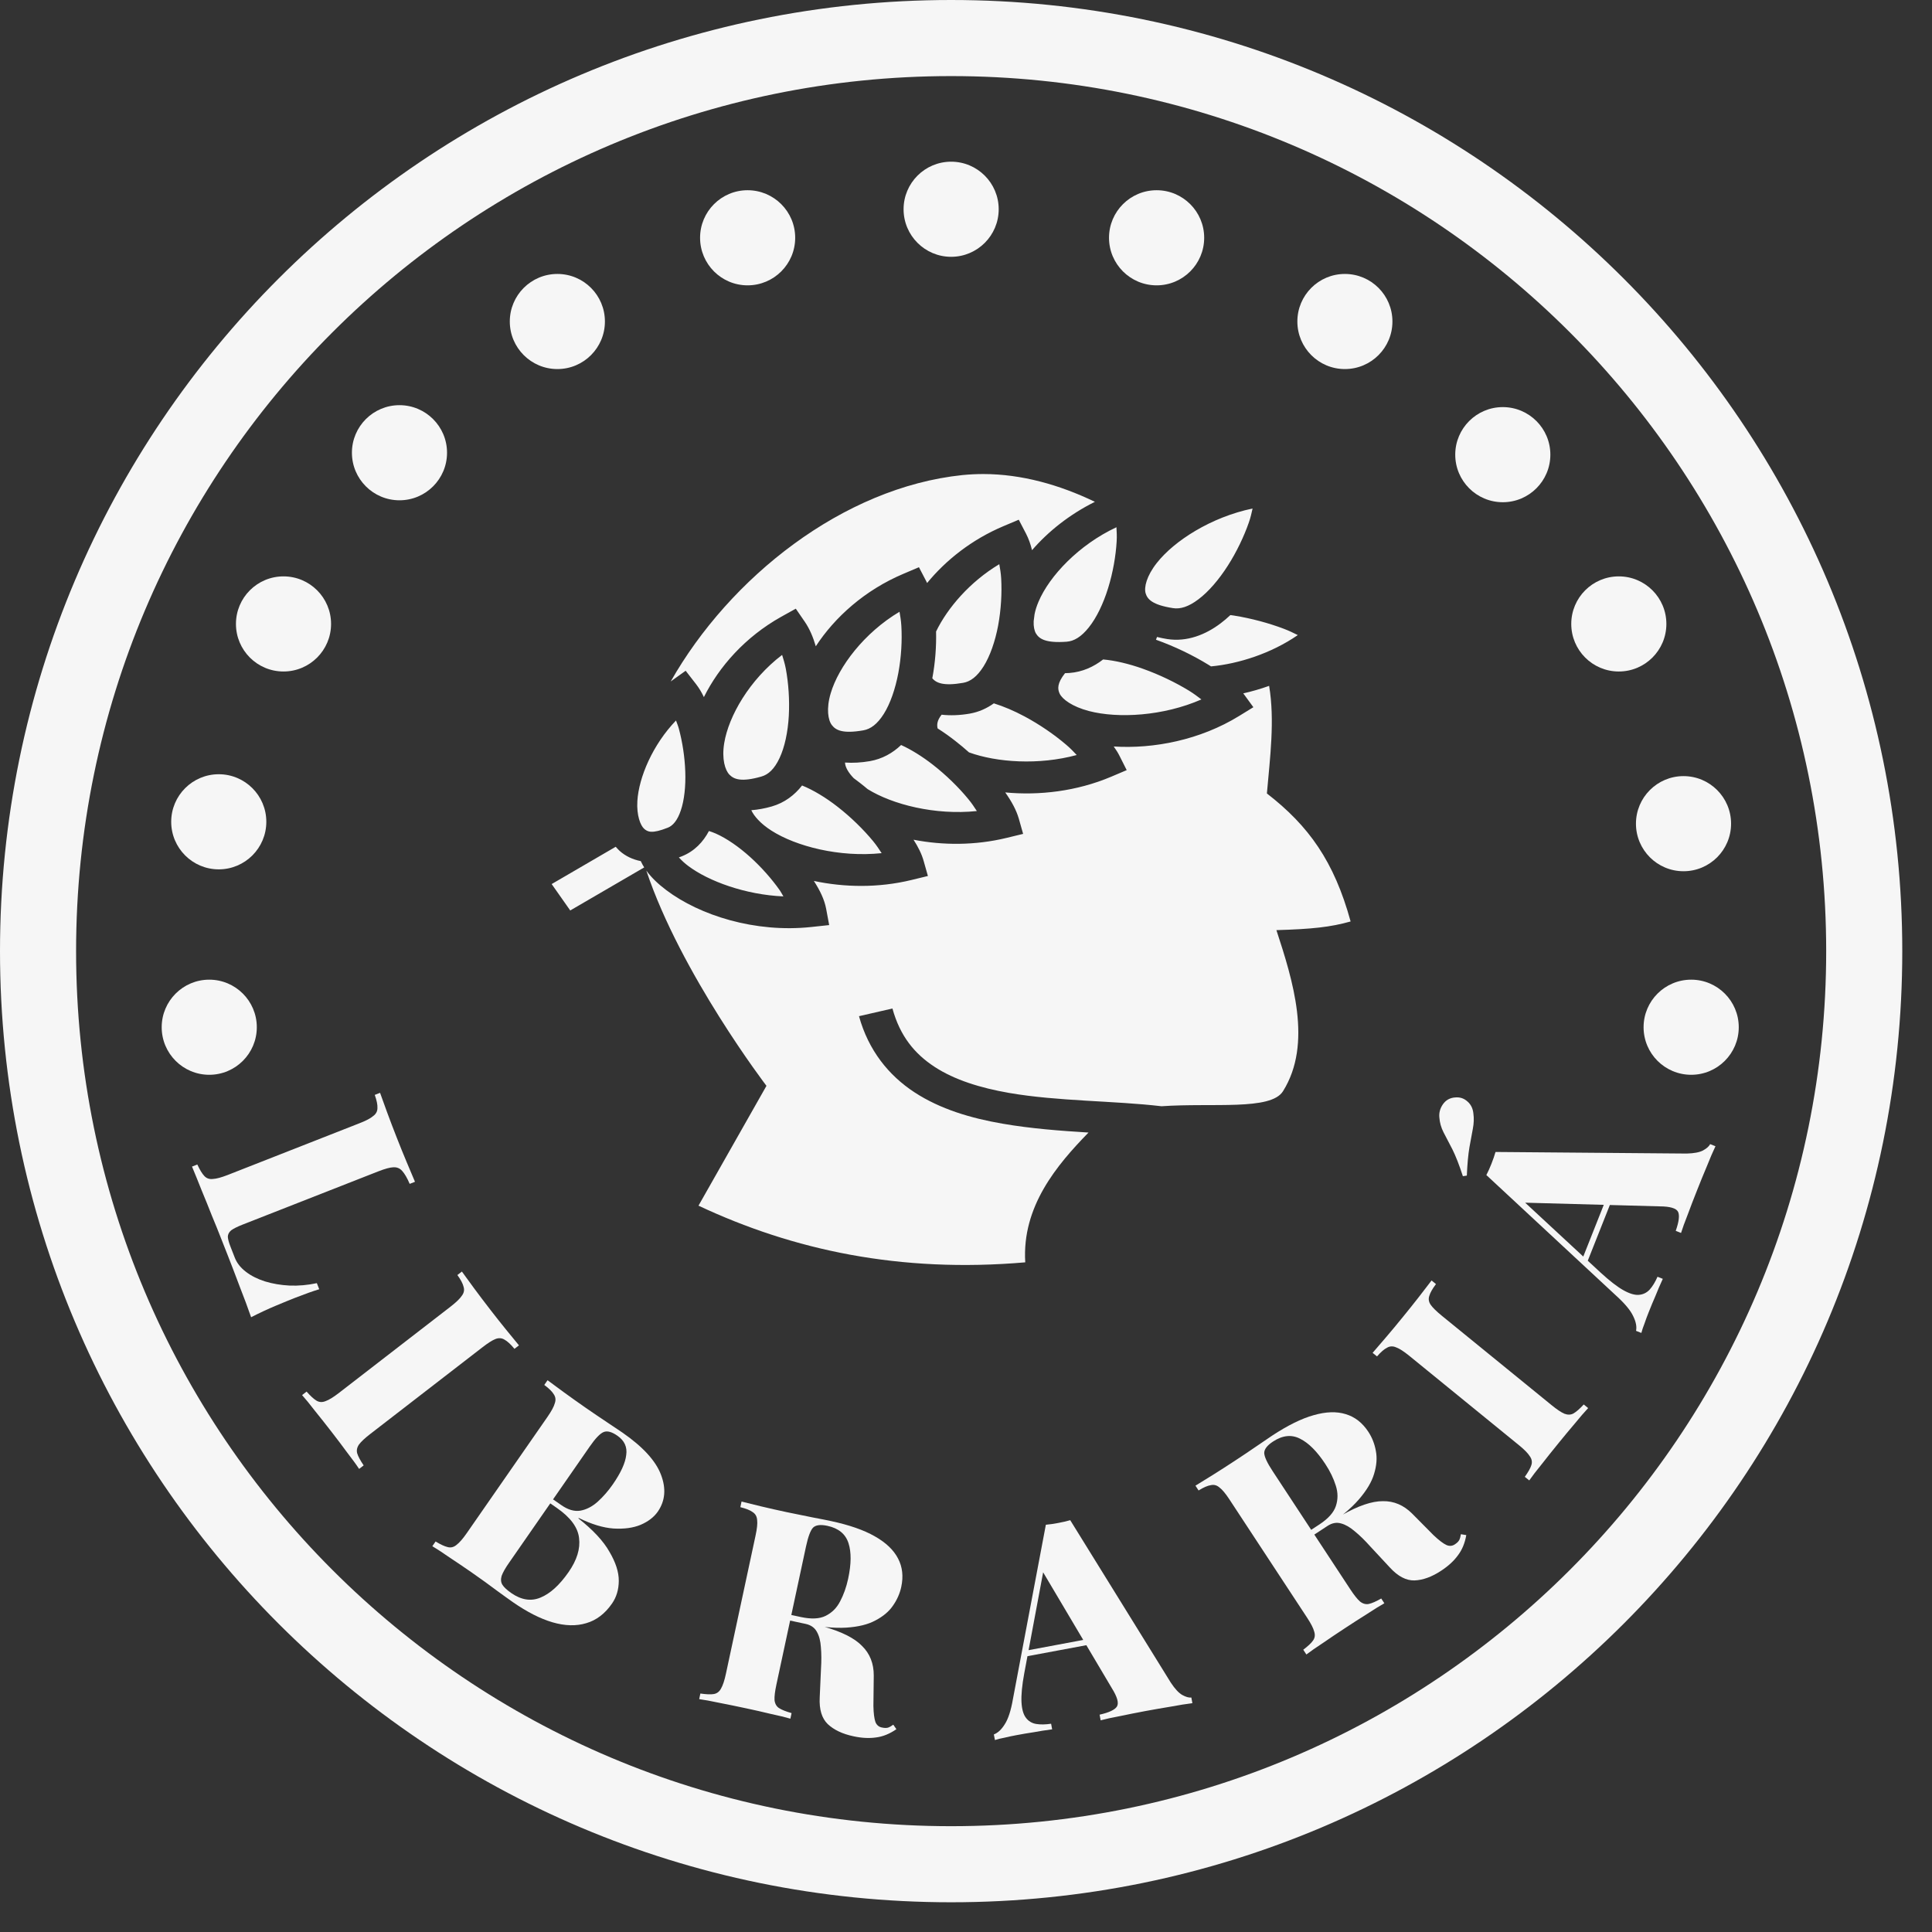 <svg width="39" height="39" viewBox="0 0 39 39" fill="none" xmlns="http://www.w3.org/2000/svg">
<rect x="0" y="0" width="39" height="39" fill="#333333" stroke="none"/>
<path fill-rule="evenodd" clip-rule="evenodd" d="M19.2 38.4C29.804 38.4 38.4 29.804 38.4 19.2C38.4 8.596 29.804 0 19.2 0C8.596 0 0 8.596 0 19.2C0 29.804 8.596 38.4 19.2 38.4ZM19.2 36.864C28.956 36.864 36.864 28.956 36.864 19.2C36.864 9.444 28.956 1.536 19.2 1.536C9.444 1.536 1.536 9.444 1.536 19.2C1.536 28.956 9.444 36.864 19.2 36.864Z" fill="#F6F6F6"/>
<path d="M8.377 23.856L8.27 23.898C8.219 23.778 8.168 23.691 8.118 23.636C8.072 23.584 8.013 23.559 7.94 23.563C7.871 23.566 7.771 23.593 7.638 23.645L4.893 24.722C4.789 24.763 4.714 24.801 4.666 24.836C4.622 24.874 4.6 24.917 4.599 24.967C4.602 25.016 4.62 25.083 4.654 25.169L4.74 25.389C4.782 25.496 4.856 25.59 4.963 25.672C5.069 25.754 5.198 25.819 5.349 25.867C5.503 25.914 5.669 25.942 5.846 25.951C6.026 25.958 6.209 25.942 6.396 25.902L6.444 26.025C6.315 26.064 6.152 26.122 5.955 26.199C5.866 26.234 5.738 26.286 5.571 26.356C5.408 26.424 5.241 26.502 5.069 26.59C5.005 26.405 4.928 26.198 4.838 25.969C4.752 25.739 4.673 25.534 4.603 25.355C4.567 25.262 4.521 25.145 4.464 25.002C4.408 24.859 4.346 24.704 4.276 24.537C4.21 24.369 4.142 24.2 4.071 24.03C4.003 23.858 3.938 23.698 3.876 23.549L3.983 23.507C4.034 23.615 4.08 23.692 4.123 23.737C4.167 23.786 4.224 23.807 4.296 23.799C4.369 23.796 4.469 23.768 4.598 23.718L7.257 22.674C7.39 22.622 7.482 22.574 7.534 22.528C7.592 22.485 7.62 22.431 7.619 22.365C7.623 22.302 7.605 22.214 7.565 22.102L7.672 22.06C7.707 22.158 7.753 22.288 7.813 22.45C7.873 22.612 7.938 22.785 8.01 22.967C8.076 23.135 8.142 23.299 8.209 23.458C8.275 23.617 8.331 23.75 8.377 23.856Z" fill="#F6F6F6"/>
<path d="M10.476 27.158L10.385 27.228C10.309 27.136 10.242 27.074 10.183 27.042C10.127 27.008 10.066 27.004 9.999 27.031C9.936 27.056 9.848 27.112 9.736 27.199L7.475 28.946C7.366 29.03 7.29 29.101 7.247 29.159C7.206 29.219 7.194 29.279 7.211 29.339C7.231 29.402 7.274 29.483 7.341 29.581L7.249 29.652C7.19 29.562 7.108 29.451 7.005 29.317C6.907 29.184 6.806 29.05 6.703 28.917C6.583 28.762 6.469 28.617 6.36 28.483C6.255 28.346 6.167 28.239 6.098 28.162L6.189 28.091C6.268 28.181 6.334 28.241 6.387 28.273C6.443 28.307 6.504 28.311 6.571 28.284C6.639 28.26 6.728 28.206 6.838 28.121L9.098 26.374C9.21 26.287 9.285 26.214 9.323 26.156C9.366 26.099 9.378 26.039 9.358 25.976C9.344 25.914 9.303 25.835 9.233 25.738L9.324 25.668C9.384 25.752 9.466 25.864 9.568 26.003C9.671 26.142 9.782 26.289 9.902 26.444C10.005 26.578 10.109 26.708 10.213 26.837C10.32 26.968 10.407 27.075 10.476 27.158Z" fill="#F6F6F6"/>
<path d="M11.053 27.862C11.136 27.924 11.247 28.006 11.387 28.108C11.527 28.21 11.668 28.31 11.81 28.409C11.964 28.516 12.114 28.617 12.258 28.713C12.405 28.81 12.508 28.88 12.568 28.921C12.978 29.206 13.236 29.488 13.342 29.767C13.45 30.048 13.429 30.297 13.278 30.515C13.201 30.625 13.086 30.714 12.933 30.78C12.781 30.843 12.598 30.868 12.383 30.855C12.174 30.84 11.94 30.769 11.683 30.642L11.676 30.651C11.972 30.884 12.181 31.109 12.302 31.324C12.429 31.539 12.492 31.734 12.491 31.911C12.49 32.088 12.444 32.241 12.354 32.37C12.212 32.575 12.039 32.707 11.834 32.766C11.633 32.827 11.405 32.822 11.152 32.748C10.904 32.675 10.638 32.539 10.354 32.342C10.279 32.289 10.169 32.211 10.027 32.107C9.886 32 9.715 31.877 9.513 31.736C9.365 31.634 9.218 31.534 9.074 31.439C8.932 31.34 8.816 31.265 8.727 31.212L8.793 31.117C8.895 31.179 8.976 31.216 9.037 31.23C9.1 31.247 9.16 31.232 9.215 31.186C9.273 31.142 9.342 31.064 9.421 30.95L11.05 28.604C11.131 28.487 11.181 28.395 11.199 28.328C11.223 28.261 11.216 28.2 11.179 28.146C11.147 28.091 11.083 28.028 10.987 27.957L11.053 27.862ZM12.463 28.982C12.35 28.903 12.257 28.878 12.185 28.908C12.113 28.937 12.02 29.034 11.906 29.198L10.277 31.545C10.2 31.655 10.15 31.744 10.126 31.812C10.106 31.882 10.111 31.942 10.142 31.991C10.173 32.041 10.233 32.096 10.321 32.158C10.523 32.298 10.719 32.329 10.909 32.25C11.104 32.171 11.294 31.999 11.478 31.734C11.647 31.491 11.717 31.262 11.689 31.046C11.665 30.832 11.515 30.63 11.241 30.44L10.867 30.18C10.867 30.18 10.876 30.168 10.893 30.142C10.913 30.114 10.923 30.1 10.923 30.1L11.33 30.382C11.465 30.477 11.593 30.514 11.714 30.495C11.837 30.473 11.953 30.413 12.063 30.316C12.174 30.216 12.277 30.098 12.371 29.963C12.533 29.729 12.623 29.532 12.641 29.372C12.665 29.21 12.605 29.08 12.463 28.982Z" fill="#F6F6F6"/>
<path d="M14.969 30.311C15.07 30.337 15.204 30.369 15.372 30.41C15.54 30.45 15.709 30.488 15.878 30.524C16.062 30.563 16.239 30.599 16.408 30.632C16.582 30.665 16.704 30.689 16.776 30.705C17.144 30.784 17.438 30.886 17.658 31.012C17.883 31.139 18.039 31.288 18.128 31.46C18.217 31.629 18.239 31.82 18.193 32.034C18.164 32.169 18.107 32.297 18.023 32.416C17.943 32.532 17.825 32.631 17.671 32.711C17.52 32.793 17.323 32.841 17.08 32.856C16.841 32.871 16.549 32.842 16.203 32.768L15.663 32.652L15.687 32.539L16.171 32.643C16.378 32.687 16.543 32.679 16.665 32.619C16.793 32.556 16.89 32.459 16.957 32.329C17.029 32.195 17.084 32.041 17.121 31.869C17.185 31.572 17.187 31.333 17.128 31.151C17.069 30.966 16.927 30.849 16.702 30.801C16.563 30.771 16.466 30.784 16.411 30.839C16.36 30.895 16.313 31.02 16.271 31.215L15.672 34.009C15.643 34.144 15.631 34.247 15.635 34.319C15.643 34.391 15.673 34.445 15.724 34.479C15.779 34.515 15.864 34.549 15.979 34.581L15.955 34.694C15.852 34.664 15.717 34.631 15.552 34.596C15.391 34.557 15.229 34.52 15.063 34.485C14.872 34.444 14.691 34.407 14.521 34.374C14.352 34.338 14.216 34.313 14.114 34.299L14.138 34.186C14.256 34.203 14.345 34.207 14.406 34.197C14.471 34.187 14.52 34.15 14.554 34.087C14.591 34.024 14.624 33.925 14.653 33.79L15.252 30.997C15.282 30.858 15.293 30.754 15.284 30.685C15.279 30.613 15.25 30.56 15.194 30.524C15.144 30.486 15.06 30.453 14.945 30.424L14.969 30.311ZM15.661 32.551C15.806 32.586 15.938 32.622 16.056 32.659C16.174 32.696 16.278 32.731 16.37 32.762C16.466 32.791 16.549 32.814 16.619 32.833C16.986 32.936 17.247 33.066 17.401 33.225C17.56 33.381 17.639 33.58 17.638 33.824L17.631 34.435C17.634 34.585 17.648 34.694 17.672 34.762C17.698 34.826 17.745 34.864 17.813 34.874C17.855 34.883 17.892 34.883 17.925 34.875C17.959 34.863 17.995 34.843 18.032 34.815L18.095 34.906C17.961 34.999 17.826 35.054 17.689 35.072C17.55 35.093 17.397 35.086 17.228 35.049C17.006 35.002 16.834 34.92 16.709 34.803C16.589 34.686 16.535 34.508 16.547 34.267L16.573 33.683C16.583 33.525 16.582 33.381 16.571 33.253C16.563 33.126 16.536 33.022 16.49 32.941C16.445 32.857 16.369 32.803 16.26 32.78L15.652 32.649L15.661 32.551Z" fill="#F6F6F6"/>
<path d="M21.604 30.687L23.636 33.969C23.717 34.091 23.793 34.173 23.863 34.214C23.937 34.255 23.999 34.273 24.049 34.267L24.07 34.381C23.948 34.396 23.802 34.419 23.632 34.451C23.465 34.478 23.295 34.508 23.121 34.54C22.94 34.574 22.768 34.608 22.607 34.642C22.445 34.672 22.315 34.701 22.218 34.727L22.197 34.613C22.388 34.57 22.505 34.515 22.547 34.448C22.589 34.378 22.554 34.254 22.442 34.075L21.022 31.68L21.104 31.489L20.676 33.778C20.631 34.021 20.613 34.214 20.62 34.357C20.627 34.5 20.657 34.606 20.709 34.675C20.76 34.743 20.829 34.785 20.914 34.8C21.002 34.815 21.104 34.813 21.218 34.796L21.239 34.909C21.105 34.926 20.982 34.946 20.869 34.967C20.758 34.983 20.639 35.004 20.511 35.028C20.435 35.042 20.358 35.058 20.28 35.077C20.204 35.091 20.139 35.107 20.084 35.125L20.062 35.012C20.143 34.981 20.216 34.913 20.282 34.807C20.352 34.7 20.408 34.528 20.449 34.289L21.112 30.779C21.189 30.772 21.27 30.761 21.357 30.744C21.448 30.728 21.53 30.708 21.604 30.687ZM22.344 33.015L22.365 33.129L20.678 33.444L20.713 33.32L22.344 33.015Z" fill="#F6F6F6"/>
<path d="M24.132 29.99C24.221 29.936 24.338 29.864 24.485 29.772C24.631 29.68 24.777 29.587 24.921 29.492C25.079 29.389 25.228 29.288 25.371 29.19C25.516 29.09 25.619 29.02 25.68 28.98C25.995 28.773 26.274 28.635 26.519 28.567C26.766 28.496 26.983 28.489 27.167 28.547C27.35 28.602 27.502 28.72 27.622 28.903C27.698 29.019 27.749 29.148 27.774 29.292C27.801 29.431 27.789 29.584 27.738 29.751C27.69 29.915 27.586 30.089 27.426 30.273C27.269 30.454 27.043 30.641 26.748 30.835L26.286 31.139L26.223 31.043L26.637 30.771C26.813 30.655 26.923 30.532 26.966 30.402C27.011 30.267 27.01 30.13 26.965 29.99C26.92 29.845 26.849 29.698 26.752 29.551C26.585 29.297 26.416 29.128 26.245 29.043C26.073 28.954 25.89 28.973 25.697 29.1C25.578 29.178 25.519 29.256 25.52 29.333C25.524 29.409 25.58 29.53 25.69 29.697L27.259 32.085C27.335 32.2 27.4 32.282 27.454 32.329C27.511 32.374 27.57 32.39 27.631 32.378C27.695 32.364 27.779 32.327 27.882 32.268L27.945 32.364C27.851 32.417 27.734 32.489 27.593 32.582C27.453 32.67 27.312 32.76 27.171 32.853C27.007 32.96 26.854 33.063 26.712 33.161C26.567 33.256 26.454 33.335 26.371 33.398L26.308 33.302C26.403 33.23 26.469 33.169 26.504 33.118C26.543 33.065 26.551 33.005 26.529 32.936C26.511 32.866 26.463 32.773 26.387 32.657L24.819 30.27C24.741 30.151 24.674 30.07 24.619 30.029C24.565 29.981 24.506 29.965 24.442 29.98C24.379 29.989 24.297 30.024 24.195 30.087L24.132 29.99ZM26.213 31.07C26.34 30.991 26.458 30.922 26.567 30.864C26.676 30.807 26.774 30.756 26.861 30.713C26.948 30.665 27.024 30.622 27.087 30.585C27.417 30.396 27.693 30.302 27.915 30.303C28.137 30.299 28.335 30.383 28.507 30.555L28.937 30.989C29.046 31.092 29.134 31.159 29.2 31.189C29.263 31.216 29.323 31.209 29.378 31.168C29.414 31.144 29.44 31.118 29.457 31.088C29.473 31.055 29.483 31.016 29.49 30.97L29.599 30.988C29.571 31.149 29.515 31.285 29.431 31.395C29.35 31.508 29.237 31.612 29.092 31.707C28.903 31.832 28.723 31.897 28.552 31.903C28.385 31.907 28.22 31.821 28.057 31.643L27.659 31.215C27.553 31.096 27.451 30.996 27.351 30.914C27.255 30.831 27.162 30.777 27.073 30.753C26.981 30.726 26.889 30.742 26.796 30.804L26.276 31.145L26.213 31.07Z" fill="#F6F6F6"/>
<path d="M28.898 25.848L28.987 25.921C28.915 26.016 28.87 26.096 28.852 26.16C28.831 26.222 28.841 26.283 28.882 26.341C28.921 26.397 28.995 26.47 29.105 26.56L31.32 28.364C31.428 28.452 31.514 28.51 31.58 28.538C31.648 28.564 31.709 28.562 31.763 28.532C31.82 28.499 31.889 28.439 31.97 28.351L32.059 28.424C31.985 28.503 31.895 28.607 31.788 28.738C31.681 28.864 31.574 28.992 31.468 29.123C31.344 29.275 31.229 29.419 31.123 29.555C31.014 29.689 30.929 29.799 30.87 29.884L30.78 29.812C30.85 29.714 30.894 29.636 30.912 29.577C30.933 29.515 30.923 29.454 30.881 29.396C30.842 29.334 30.769 29.26 30.662 29.173L28.447 27.368C28.337 27.279 28.249 27.222 28.184 27.199C28.118 27.17 28.057 27.172 28 27.205C27.943 27.233 27.875 27.291 27.797 27.381L27.708 27.309C27.776 27.231 27.867 27.126 27.979 26.994C28.091 26.863 28.209 26.721 28.332 26.569C28.439 26.438 28.543 26.308 28.645 26.177C28.748 26.044 28.833 25.934 28.898 25.848Z" fill="#F6F6F6"/>
<path d="M30.189 23.254L34.049 23.286C34.195 23.282 34.305 23.262 34.377 23.224C34.452 23.183 34.499 23.14 34.522 23.096L34.629 23.138C34.576 23.25 34.518 23.385 34.454 23.546C34.388 23.702 34.323 23.861 34.258 24.026C34.19 24.197 34.127 24.36 34.07 24.515C34.009 24.669 33.964 24.793 33.934 24.889L33.827 24.846C33.892 24.661 33.908 24.533 33.874 24.462C33.837 24.39 33.713 24.353 33.502 24.352L30.719 24.276L30.601 24.105L32.309 25.688C32.491 25.855 32.644 25.974 32.769 26.044C32.894 26.114 32.999 26.146 33.085 26.138C33.17 26.131 33.242 26.095 33.301 26.032C33.361 25.965 33.413 25.878 33.459 25.773L33.566 25.815C33.51 25.937 33.46 26.052 33.418 26.159C33.373 26.261 33.327 26.373 33.279 26.494C33.25 26.565 33.223 26.639 33.197 26.716C33.169 26.787 33.147 26.851 33.133 26.907L33.026 26.865C33.043 26.781 33.024 26.682 32.969 26.57C32.916 26.454 32.8 26.314 32.621 26.152L30.004 23.72C30.04 23.651 30.074 23.576 30.106 23.494C30.14 23.408 30.168 23.328 30.189 23.254ZM32.553 23.87L32.66 23.913L32.028 25.508L31.942 25.412L32.553 23.87ZM29.056 22.563C29.045 22.468 29.068 22.378 29.126 22.293C29.186 22.206 29.271 22.159 29.38 22.153C29.474 22.145 29.556 22.173 29.626 22.238C29.693 22.297 29.732 22.377 29.742 22.476C29.756 22.576 29.752 22.678 29.732 22.782C29.712 22.885 29.689 23.01 29.663 23.157C29.638 23.304 29.62 23.495 29.61 23.731L29.53 23.743C29.456 23.515 29.385 23.334 29.318 23.2C29.248 23.065 29.188 22.95 29.139 22.856C29.09 22.759 29.063 22.661 29.056 22.563Z" fill="#F6F6F6"/>
<path d="M4.224 21.696C4.754 21.696 5.184 21.266 5.184 20.736C5.184 20.206 4.754 19.776 4.224 19.776C3.694 19.776 3.264 20.206 3.264 20.736C3.264 21.266 3.694 21.696 4.224 21.696Z" fill="#F6F6F6"/>
<path d="M4.416 17.549C4.946 17.549 5.376 17.119 5.376 16.589C5.376 16.059 4.946 15.629 4.416 15.629C3.886 15.629 3.456 16.059 3.456 16.589C3.456 17.119 3.886 17.549 4.416 17.549Z" fill="#F6F6F6"/>
<path d="M5.723 13.555C6.253 13.555 6.683 13.125 6.683 12.595C6.683 12.065 6.253 11.635 5.723 11.635C5.192 11.635 4.763 12.065 4.763 12.595C4.763 13.125 5.192 13.555 5.723 13.555Z" fill="#F6F6F6"/>
<path d="M8.064 10.099C8.594 10.099 9.024 9.669 9.024 9.139C9.024 8.609 8.594 8.179 8.064 8.179C7.534 8.179 7.104 8.609 7.104 9.139C7.104 9.669 7.534 10.099 8.064 10.099Z" fill="#F6F6F6"/>
<path d="M11.252 7.45C11.782 7.45 12.211 7.02 12.211 6.49C12.211 5.96 11.782 5.53 11.252 5.53C10.721 5.53 10.291 5.96 10.291 6.49C10.291 7.02 10.721 7.45 11.252 7.45Z" fill="#F6F6F6"/>
<path d="M15.091 5.76C15.622 5.76 16.052 5.33 16.052 4.8C16.052 4.27 15.622 3.84 15.091 3.84C14.561 3.84 14.132 4.27 14.132 4.8C14.132 5.33 14.561 5.76 15.091 5.76Z" fill="#F6F6F6"/>
<path d="M19.2 5.184C19.73 5.184 20.16 4.754 20.16 4.224C20.16 3.694 19.73 3.264 19.2 3.264C18.67 3.264 18.24 3.694 18.24 4.224C18.24 4.754 18.67 5.184 19.2 5.184Z" fill="#F6F6F6"/>
<path d="M23.348 5.76C23.878 5.76 24.308 5.33 24.308 4.8C24.308 4.27 23.878 3.84 23.348 3.84C22.817 3.84 22.387 4.27 22.387 4.8C22.387 5.33 22.817 5.76 23.348 5.76Z" fill="#F6F6F6"/>
<path d="M27.148 7.45C27.679 7.45 28.108 7.02 28.108 6.49C28.108 5.96 27.679 5.53 27.148 5.53C26.618 5.53 26.189 5.96 26.189 6.49C26.189 7.02 26.618 7.45 27.148 7.45Z" fill="#F6F6F6"/>
<path d="M30.336 10.138C30.866 10.138 31.296 9.708 31.296 9.178C31.296 8.648 30.866 8.218 30.336 8.218C29.806 8.218 29.376 8.648 29.376 9.178C29.376 9.708 29.806 10.138 30.336 10.138Z" fill="#F6F6F6"/>
<path d="M32.678 13.555C33.208 13.555 33.638 13.125 33.638 12.595C33.638 12.065 33.208 11.635 32.678 11.635C32.147 11.635 31.718 12.065 31.718 12.595C31.718 13.125 32.147 13.555 32.678 13.555Z" fill="#F6F6F6"/>
<path d="M33.984 17.587C34.514 17.587 34.944 17.157 34.944 16.627C34.944 16.097 34.514 15.667 33.984 15.667C33.454 15.667 33.024 16.097 33.024 16.627C33.024 17.157 33.454 17.587 33.984 17.587Z" fill="#F6F6F6"/>
<path d="M34.139 21.696C34.669 21.696 35.099 21.266 35.099 20.736C35.099 20.206 34.669 19.776 34.139 19.776C33.608 19.776 33.178 20.206 33.178 20.736C33.178 21.266 33.608 21.696 34.139 21.696Z" fill="#F6F6F6"/>
<path d="M19.852 9.569C19.71 9.569 19.569 9.576 19.428 9.59C17.016 9.841 14.731 11.658 13.539 13.757C13.543 13.754 13.547 13.751 13.552 13.747L13.841 13.54L14.053 13.813C14.113 13.891 14.164 13.977 14.209 14.072C14.515 13.457 15.045 12.856 15.769 12.451L16.064 12.287L16.247 12.553C16.343 12.694 16.413 12.859 16.468 13.046C16.85 12.46 17.458 11.912 18.237 11.583L18.55 11.45L18.698 11.734C18.704 11.746 18.71 11.757 18.715 11.769C19.094 11.307 19.616 10.892 20.252 10.623L20.565 10.491L20.713 10.775C20.765 10.876 20.804 10.987 20.833 11.106C21.159 10.729 21.59 10.384 22.102 10.13C21.382 9.783 20.617 9.57 19.852 9.569ZM25.285 10.265C24.451 10.438 23.704 10.915 23.351 11.365C23.144 11.628 23.091 11.858 23.126 11.976C23.161 12.095 23.26 12.211 23.679 12.276C23.826 12.299 23.991 12.25 24.193 12.097C24.396 11.945 24.608 11.697 24.787 11.416C24.966 11.136 25.114 10.823 25.21 10.546C25.246 10.444 25.265 10.354 25.285 10.265ZM22.537 10.643C21.776 10.998 21.183 11.629 20.964 12.146C20.925 12.237 20.899 12.322 20.884 12.399C20.878 12.446 20.872 12.493 20.866 12.54C20.861 12.65 20.881 12.735 20.913 12.789C20.979 12.896 21.107 12.985 21.531 12.954C21.679 12.943 21.826 12.858 21.98 12.664C22.135 12.471 22.273 12.183 22.369 11.871C22.466 11.559 22.524 11.222 22.541 10.932C22.548 10.825 22.542 10.734 22.537 10.643ZM20.172 11.389C19.58 11.743 19.125 12.273 18.896 12.748C18.903 13.048 18.88 13.373 18.82 13.691L18.82 13.693C18.9 13.786 19.044 13.853 19.442 13.784C19.588 13.759 19.723 13.66 19.854 13.453C19.985 13.245 20.089 12.946 20.149 12.626C20.208 12.306 20.227 11.966 20.21 11.676C20.204 11.569 20.188 11.479 20.172 11.389ZM18.158 12.349C17.442 12.775 16.927 13.46 16.769 13.994C16.676 14.306 16.715 14.539 16.794 14.639C16.872 14.739 17.009 14.816 17.427 14.743C17.573 14.718 17.709 14.619 17.84 14.412C17.971 14.205 18.074 13.905 18.134 13.585C18.194 13.266 18.212 12.926 18.195 12.635C18.189 12.528 18.173 12.438 18.158 12.349ZM24.837 12.416C24.774 12.476 24.707 12.532 24.637 12.585C24.34 12.809 23.964 12.963 23.561 12.9C23.492 12.889 23.424 12.875 23.356 12.858C23.348 12.878 23.341 12.896 23.335 12.914C23.717 13.05 24.083 13.229 24.39 13.417C24.409 13.429 24.427 13.44 24.446 13.452C24.999 13.401 25.661 13.191 26.198 12.82C26.111 12.777 26.023 12.733 25.914 12.692C25.619 12.58 25.26 12.482 24.909 12.426C24.885 12.423 24.861 12.419 24.837 12.416ZM15.788 13.22C15.132 13.72 14.708 14.454 14.619 15.002C14.567 15.321 14.636 15.548 14.726 15.639C14.816 15.73 14.963 15.792 15.369 15.676C15.511 15.636 15.633 15.523 15.736 15.303C15.84 15.083 15.905 14.775 15.923 14.451C15.941 14.127 15.916 13.787 15.863 13.501C15.843 13.395 15.815 13.308 15.788 13.22ZM22.268 13.312C22.078 13.46 21.851 13.565 21.588 13.585C21.558 13.587 21.528 13.588 21.499 13.589C21.338 13.792 21.346 13.909 21.391 14.003C21.445 14.115 21.644 14.265 21.985 14.354C22.57 14.506 23.481 14.457 24.252 14.119C24.175 14.061 24.099 14.002 24.001 13.942C23.736 13.78 23.406 13.619 23.074 13.501C22.792 13.4 22.508 13.333 22.268 13.312ZM25.619 13.845C25.449 13.906 25.274 13.957 25.096 13.997C25.101 14.003 25.105 14.009 25.11 14.014L25.301 14.276L25.015 14.452C24.226 14.938 23.29 15.12 22.482 15.069C22.528 15.132 22.568 15.196 22.6 15.26L22.744 15.546L22.431 15.679C21.732 15.975 20.974 16.061 20.292 15.996C20.42 16.177 20.517 16.353 20.567 16.529L20.653 16.833L20.319 16.914C19.681 17.069 19.029 17.065 18.441 16.951C18.534 17.096 18.605 17.237 18.645 17.379L18.731 17.683L18.398 17.764C17.726 17.927 17.04 17.913 16.429 17.783C16.553 17.976 16.642 18.158 16.677 18.346L16.738 18.674L16.374 18.713C15.24 18.834 14.124 18.477 13.449 17.968C13.291 17.849 13.151 17.718 13.047 17.574C13.742 19.655 15.472 21.919 15.472 21.919L14.1 24.338C16.014 25.237 18.168 25.7 20.696 25.482C20.627 24.353 21.333 23.519 21.973 22.862C21.409 22.827 20.813 22.783 20.238 22.683C19.6 22.573 18.98 22.39 18.459 22.049C17.939 21.709 17.53 21.202 17.34 20.513L18.015 20.358C18.169 20.917 18.464 21.273 18.866 21.536C19.268 21.799 19.789 21.961 20.369 22.062C21.356 22.233 22.486 22.218 23.446 22.331C24.48 22.259 25.653 22.422 25.899 22.028C26.501 21.066 26.095 19.78 25.766 18.776C26.48 18.755 26.856 18.716 27.264 18.601C26.931 17.388 26.419 16.671 25.574 16.017C25.637 15.297 25.736 14.538 25.619 13.845ZM20.062 14.198C19.921 14.299 19.758 14.374 19.572 14.406C19.373 14.44 19.183 14.447 19.008 14.427C18.916 14.542 18.909 14.629 18.927 14.704C19.049 14.781 19.168 14.866 19.282 14.955C19.378 15.03 19.471 15.107 19.561 15.188C20.118 15.39 20.965 15.45 21.735 15.241C21.67 15.172 21.605 15.103 21.518 15.03C21.285 14.831 20.987 14.625 20.68 14.461C20.471 14.349 20.258 14.259 20.062 14.198ZM13.646 14.544C13.176 15.033 12.896 15.688 12.866 16.169C12.848 16.462 12.93 16.664 13.001 16.728C13.072 16.793 13.159 16.836 13.483 16.707C13.579 16.669 13.674 16.566 13.743 16.36C13.813 16.155 13.844 15.87 13.833 15.574C13.823 15.278 13.774 14.971 13.705 14.715C13.688 14.65 13.666 14.601 13.646 14.544ZM18.19 15.039C18.021 15.2 17.811 15.321 17.557 15.365C17.382 15.395 17.214 15.404 17.058 15.393C17.058 15.398 17.058 15.402 17.059 15.407C17.065 15.485 17.121 15.593 17.234 15.709C17.277 15.741 17.319 15.772 17.361 15.805C17.413 15.845 17.464 15.887 17.514 15.929C18.015 16.241 18.88 16.46 19.719 16.372C19.668 16.294 19.617 16.215 19.546 16.13C19.355 15.897 19.101 15.647 18.83 15.436C18.618 15.271 18.395 15.132 18.19 15.039ZM16.191 15.856C16.041 16.048 15.839 16.205 15.577 16.28C15.437 16.32 15.298 16.345 15.166 16.355C15.22 16.473 15.35 16.625 15.572 16.767C16.069 17.085 16.947 17.311 17.797 17.222C17.746 17.144 17.695 17.065 17.625 16.98C17.433 16.747 17.179 16.497 16.908 16.286C16.67 16.1 16.416 15.947 16.191 15.856ZM14.311 16.775C14.196 16.993 14.021 17.183 13.763 17.286C13.744 17.294 13.724 17.301 13.704 17.308C13.761 17.371 13.824 17.429 13.894 17.481C14.303 17.789 15.052 18.063 15.814 18.095C15.786 18.049 15.767 18.009 15.733 17.961C15.581 17.746 15.373 17.508 15.145 17.302C14.917 17.096 14.668 16.923 14.448 16.826C14.404 16.807 14.358 16.79 14.311 16.775ZM12.429 17.093L11.136 17.846L11.511 18.379L13.004 17.51C12.978 17.469 12.955 17.427 12.935 17.383C12.771 17.35 12.625 17.281 12.509 17.177C12.481 17.15 12.454 17.122 12.429 17.093Z" fill="#F6F6F6"/>
</svg>
